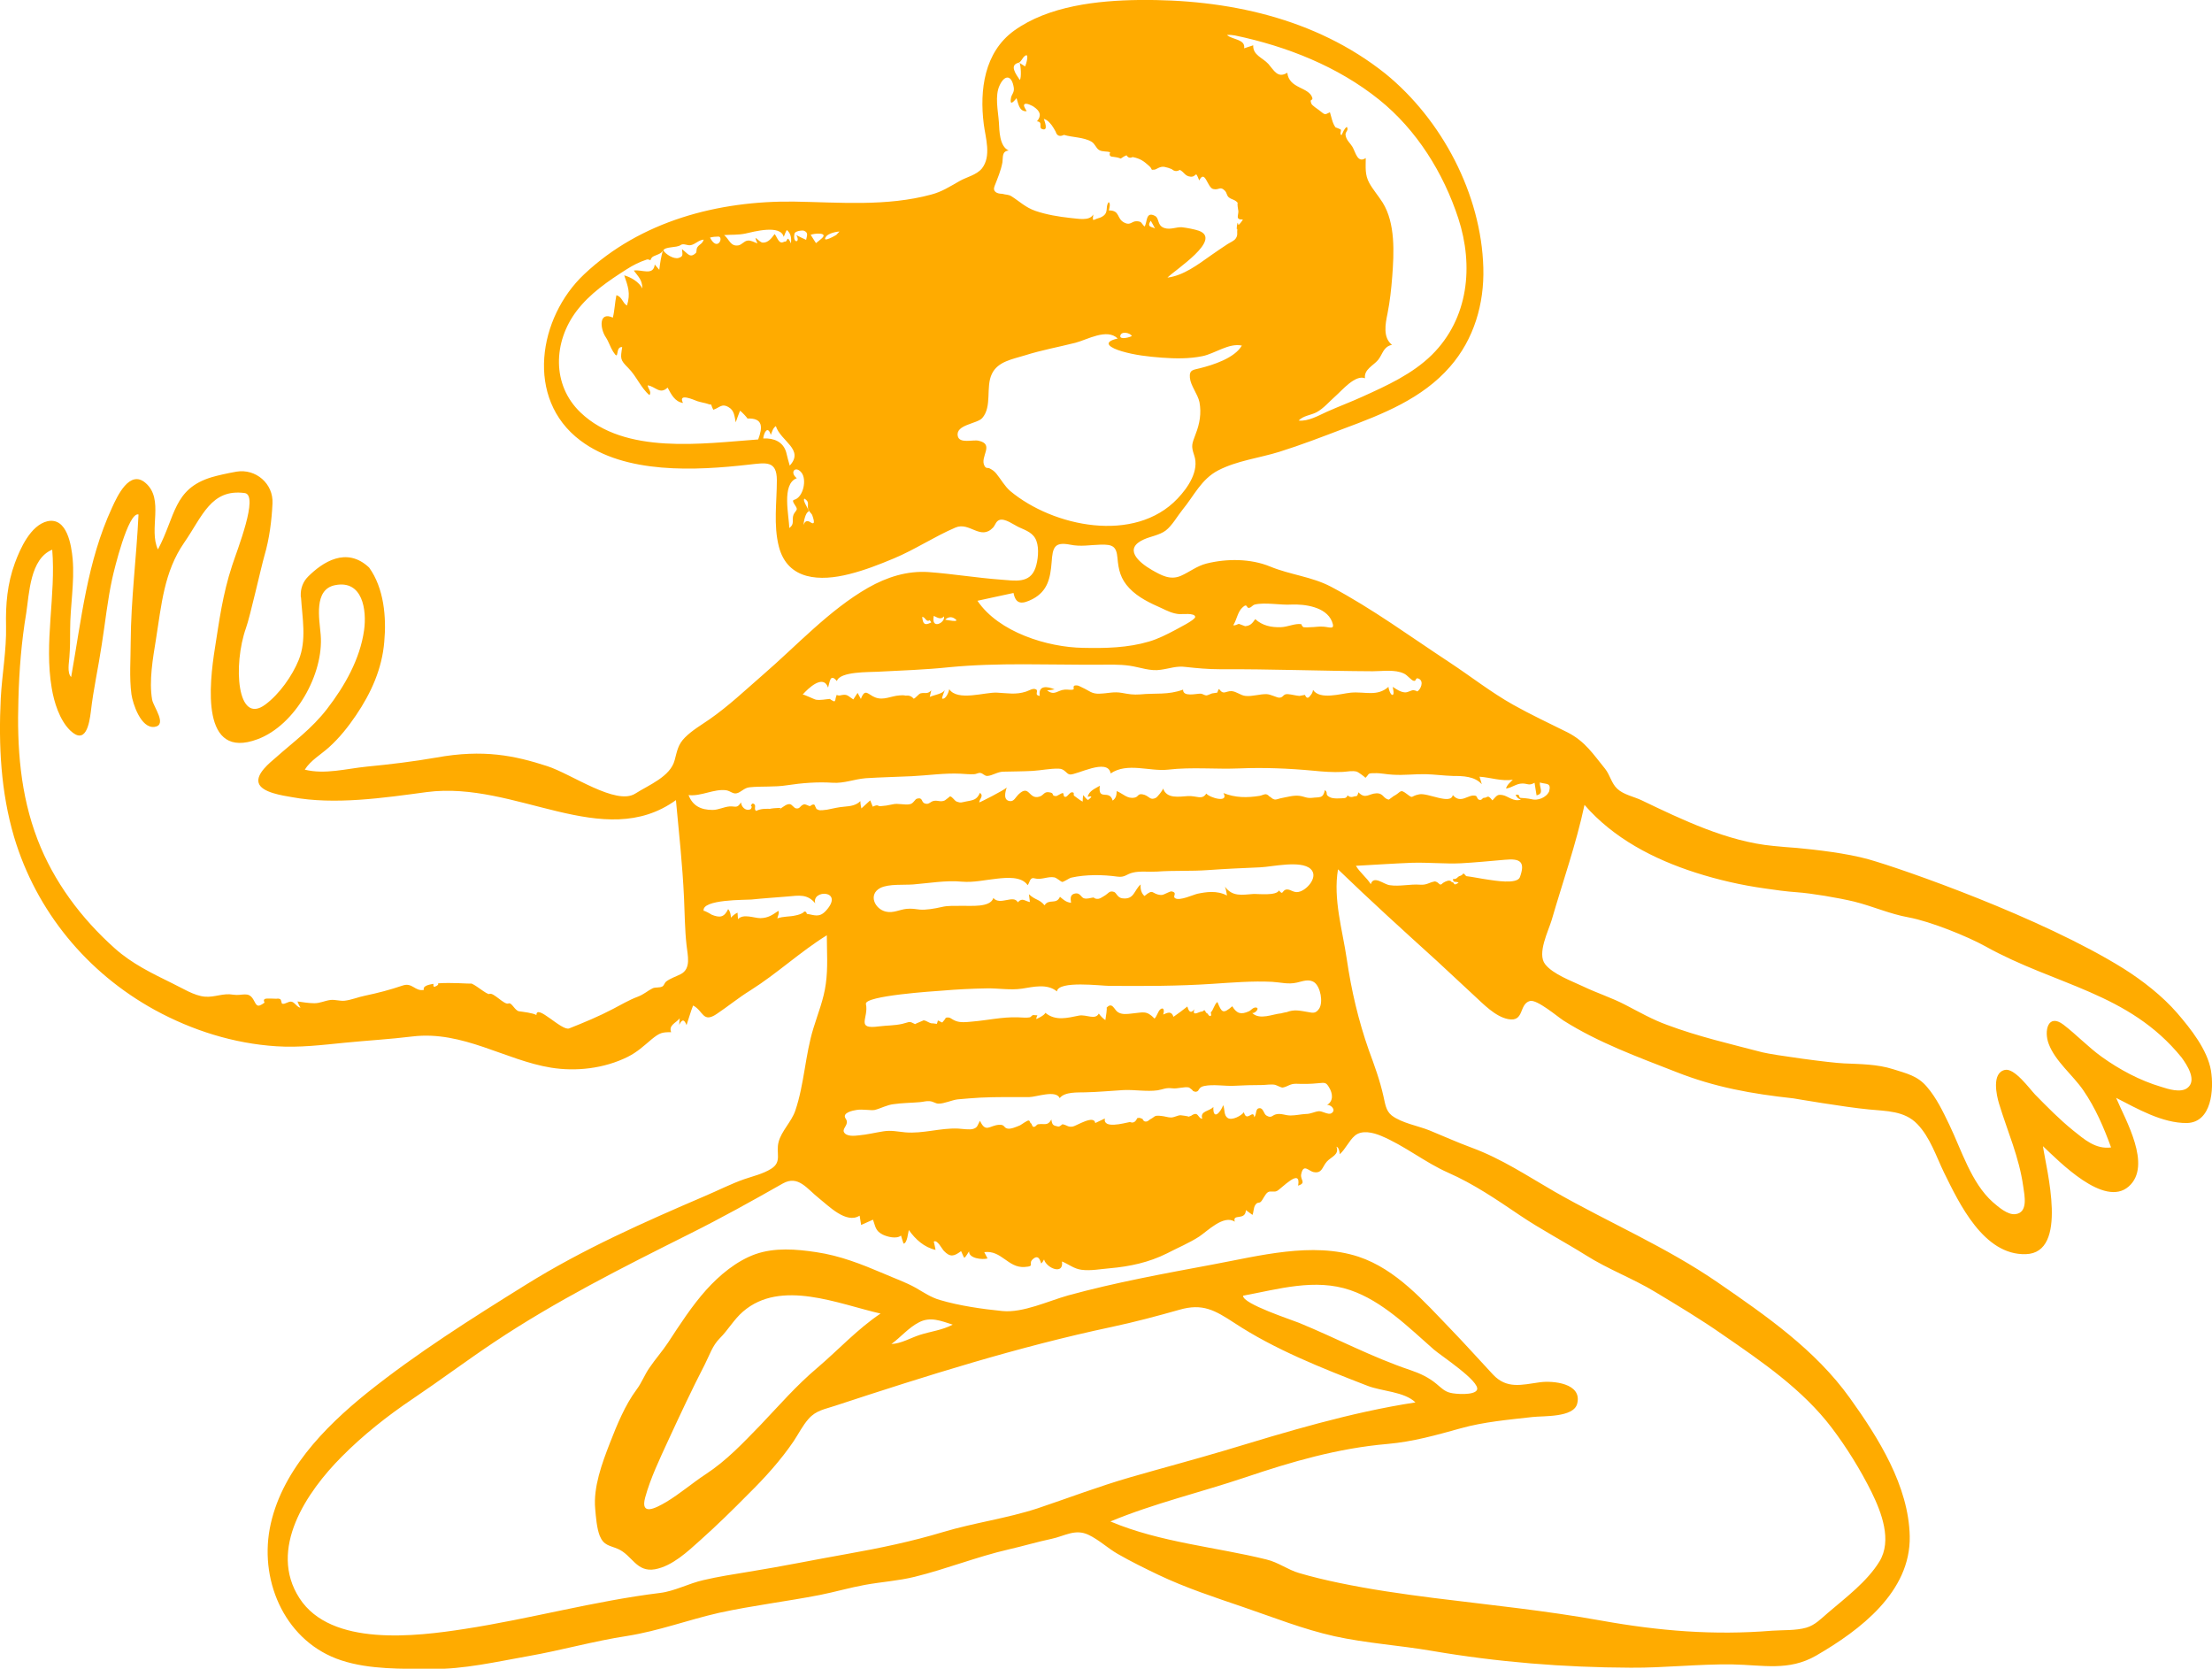 <svg width="293" height="221" viewBox="0 0 293 221" fill="none" xmlns="http://www.w3.org/2000/svg">
<path fill-rule="evenodd" clip-rule="evenodd" d="M292.866 141.799C292.398 139.032 290.192 136.266 288.388 134.166C286.416 131.899 283.809 129.866 281.269 128.266C270.407 121.499 251.992 115.066 247.481 113.799C244.606 112.999 240.529 112.532 238.023 112.299C236.953 112.232 235.917 112.132 234.881 112.032C228.832 111.466 222.816 108.566 217.402 105.966C216.399 105.499 215.029 105.232 214.227 104.466C213.458 103.766 213.258 102.632 212.623 101.832C211.019 99.866 209.983 98.199 207.643 96.999C205.237 95.799 202.797 94.666 200.424 93.332C197.517 91.699 194.843 89.599 192.069 87.766C186.889 84.366 181.775 80.599 176.294 77.699C173.754 76.366 170.914 76.132 168.24 75.032C165.667 73.966 162.492 73.966 159.818 74.632C158.515 74.966 157.612 75.733 156.409 76.266C155.005 76.866 153.836 76.199 152.599 75.499C150.694 74.399 148.822 72.632 151.53 71.433C152.432 71.032 153.602 70.866 154.404 70.266C155.273 69.599 155.941 68.366 156.643 67.499C158.18 65.632 159.116 63.466 161.355 62.299C163.862 60.999 166.803 60.666 169.477 59.833C172.351 58.932 175.191 57.833 177.999 56.766C183.112 54.866 188.393 52.799 192.069 48.566C195.244 44.932 196.614 40.233 196.481 35.466C196.213 25.733 191 15.832 183.48 9.732C174.222 2.366 162.492 -0.134 150.861 -0.001C145.414 0.066 138.897 0.766 134.318 4.066C130.374 6.932 129.739 11.932 130.307 16.433C130.541 18.266 131.343 20.666 130.073 22.299C129.338 23.199 128.035 23.433 127.066 23.999C125.829 24.699 124.76 25.399 123.356 25.766C117.44 27.366 111.258 26.799 105.208 26.699C95.149 26.566 84.855 29.266 77.369 36.333C71.32 42.032 69.515 52.799 76.868 58.333C82.816 62.833 92.174 62.333 99.226 61.532C101.398 61.299 102.902 60.932 102.902 63.599C102.902 66.499 102.434 69.532 103.17 72.399C104.339 76.899 108.684 76.999 112.494 76.032C114.499 75.532 116.471 74.766 118.376 73.966C121.184 72.799 123.757 71.066 126.564 69.866C128.436 69.066 129.873 71.632 131.544 69.866C131.845 69.532 131.912 69.032 132.379 68.866C133.115 68.599 134.318 69.532 134.986 69.832C135.955 70.266 136.925 70.599 137.292 71.666C137.66 72.666 137.493 74.233 137.159 75.199C136.423 77.332 134.418 76.899 132.58 76.766C129.372 76.532 126.197 75.999 123.022 75.766C120.147 75.566 117.474 76.433 115.001 77.832C109.82 80.799 105.543 85.499 101.064 89.366C98.758 91.366 96.519 93.499 93.979 95.266C92.876 96.032 91.706 96.699 90.737 97.666C89.801 98.599 89.701 99.433 89.367 100.666C88.799 102.866 85.925 103.966 84.153 105.099C81.613 106.732 75.698 102.499 72.489 101.466C68.178 100.066 64.034 99.199 57.784 100.332C54.71 100.866 51.668 101.232 48.56 101.532C45.886 101.799 43.046 102.599 40.372 101.932C41.141 100.699 42.511 99.933 43.58 98.966C44.951 97.733 46.12 96.266 47.157 94.733C49.162 91.766 50.599 88.599 50.9 84.999C51.2 81.766 50.866 77.899 48.894 75.166C45.886 72.332 42.712 74.466 40.806 76.366C40.138 77.032 39.804 77.933 39.837 78.866C39.837 78.999 39.837 79.099 39.871 79.099C40.038 81.832 40.639 84.766 39.57 87.399C38.701 89.532 36.996 91.933 35.158 93.299C31.382 96.132 30.847 88.066 32.585 83.166C33.12 81.699 34.59 75.099 35.025 73.599C35.693 71.332 35.994 68.866 36.094 66.666C36.228 64.066 33.888 62.032 31.315 62.466C30.012 62.699 28.842 62.966 28.04 63.199C22.96 64.733 23.261 68.366 20.921 72.766C19.651 70.099 21.79 66.132 19.284 63.966C17.178 62.133 15.54 65.699 14.839 67.233C11.53 74.399 10.795 81.999 9.424 89.666C8.856 89.099 9.157 87.699 9.19 87.032C9.291 85.799 9.291 84.599 9.291 83.366C9.291 80.266 9.892 77.132 9.625 74.032C9.458 72.233 8.89 68.466 6.283 69.032C4.044 69.566 2.673 72.666 1.972 74.566C0.969 77.299 0.735 80.032 0.802 82.933C0.869 86.132 0.267 89.299 0.1 92.499C-0.201 98.699 0.1 104.866 1.871 110.866C4.812 120.699 11.53 128.832 20.52 133.766C25.466 136.466 30.947 138.199 36.596 138.566C39.67 138.766 42.611 138.399 45.653 138.099C48.66 137.799 51.668 137.632 54.643 137.266C61.294 136.466 66.975 140.432 72.991 141.399C76.266 141.932 80.009 141.532 83.151 139.966C84.421 139.332 85.256 138.532 86.326 137.632C87.395 136.766 87.696 136.699 88.899 136.699C88.531 135.766 89.567 135.466 90.035 134.866C90.002 135.166 89.969 135.432 89.969 135.732C90.336 134.966 90.637 134.966 90.938 135.766C91.239 134.899 91.472 133.999 91.807 133.166C93.177 133.866 93.077 135.532 94.915 134.299C96.419 133.299 97.822 132.132 99.393 131.166C102.936 128.932 105.977 126.066 109.52 123.866C109.52 125.999 109.687 128.166 109.386 130.299C109.119 132.332 108.35 134.199 107.748 136.166C106.645 139.732 106.545 143.566 105.342 147.099C104.841 148.566 103.504 149.799 103.136 151.232C102.735 152.699 103.638 153.866 102.134 154.799C101.064 155.466 99.761 155.766 98.591 156.166C96.786 156.799 95.115 157.666 93.377 158.399C85.223 161.899 77.235 165.432 69.682 170.132C62.497 174.599 55.211 179.199 48.627 184.466C42.912 189.066 37.13 194.999 35.727 202.466C34.39 209.732 37.966 217.532 45.218 219.899C48.995 221.132 53.239 220.999 57.149 221.032C61.36 221.099 65.839 220.066 69.983 219.332C74.361 218.566 78.672 217.332 83.05 216.666C87.261 215.999 91.138 214.532 95.249 213.599C99.66 212.632 104.172 212.099 108.617 211.232C110.623 210.832 112.561 210.266 114.566 209.899C116.772 209.499 118.978 209.366 121.15 208.832C125.361 207.799 129.405 206.166 133.616 205.199C135.521 204.766 137.393 204.199 139.298 203.799C141.035 203.432 142.406 202.432 144.177 203.266C145.581 203.932 146.717 205.032 148.054 205.799C149.792 206.799 151.63 207.699 153.435 208.566C157.077 210.299 160.854 211.532 164.664 212.832C168.674 214.199 172.585 215.766 176.762 216.699C181.007 217.632 185.351 217.899 189.629 218.632C198.386 220.132 207.108 220.832 215.998 220.866C220.51 220.899 224.988 220.366 229.5 220.432C233.477 220.499 236.92 221.366 240.563 219.266C246.378 215.899 253.095 210.832 252.962 203.466C252.828 196.799 248.817 190.432 245.041 185.166C240.462 178.766 233.945 174.266 227.562 169.866C220.744 165.166 213.124 161.932 205.939 157.832C202.296 155.732 198.92 153.466 194.943 151.999C193.038 151.299 191.2 150.466 189.328 149.699C187.825 149.099 185.652 148.732 184.349 147.732C183.547 147.099 183.48 146.132 183.246 145.166C182.778 143.066 182.043 141.066 181.307 139.066C179.937 135.166 179.001 131.166 178.4 127.066C177.832 123.166 176.562 119.099 177.23 115.132C181.508 119.266 185.92 123.266 190.331 127.266C191.969 128.766 193.606 130.332 195.244 131.832C196.481 132.966 198.051 134.632 199.756 134.966C201.962 135.399 201.159 132.966 202.663 132.566C203.599 132.332 206.373 134.699 207.108 135.166C211.754 138.099 216.901 139.966 222.014 141.966C227.161 143.999 232.04 144.866 237.555 145.466C237.555 145.466 244.339 146.632 247.547 146.932C249.887 147.166 252.26 147.099 253.964 148.866C255.669 150.632 256.471 153.166 257.507 155.299C259.512 159.366 262.754 166.266 268.335 166.099C274.05 165.932 271.042 154.866 270.608 151.799C272.747 153.799 278.729 159.999 281.971 157.132C285.112 154.366 281.503 148.266 280.3 145.399C283.107 146.832 286.416 148.766 289.691 148.732C292.966 148.632 293.267 144.266 292.866 141.799ZM105.242 30.933C105.309 30.599 106.278 30.466 106.512 30.566C107.113 30.832 106.879 31.199 106.779 31.766C106.345 31.566 105.91 31.366 105.476 31.133C106.111 32.166 104.941 32.333 105.242 30.933ZM95.182 31.332C95.884 31.399 95.048 33.399 94.046 31.466C94.413 31.366 94.781 31.332 95.182 31.332ZM90.136 32.466C90.537 32.166 91.038 32.566 91.506 32.466C92.141 32.333 92.508 31.799 93.21 31.733C93.01 32.366 92.642 32.299 92.341 32.799C92.241 32.966 92.275 33.366 92.208 33.466C91.406 34.266 91.138 33.599 90.336 32.999C90.403 33.733 90.537 33.966 89.868 34.166C89.233 34.333 88.197 33.699 87.863 33.166C88.097 32.633 89.634 32.833 90.136 32.466ZM100.429 58.199C93.077 58.733 82.783 60.266 76.901 54.633C73.058 50.966 73.291 45.266 76.366 41.199C78.138 38.866 80.544 37.233 82.95 35.699C83.886 35.099 84.688 34.699 85.691 34.366C85.858 34.333 86.025 34.399 86.159 34.466C86.225 34.233 86.359 34.032 86.593 33.932C86.994 33.733 87.562 33.633 87.796 33.199C87.562 34.032 87.428 34.866 87.328 35.733C87.128 35.499 86.927 35.266 86.727 35.032C86.56 36.599 84.922 35.633 83.953 35.833C84.588 36.699 85.056 37.032 85.089 38.199C84.621 37.333 83.618 36.733 82.683 36.466C83.184 37.932 83.552 38.833 83.05 40.466C82.449 40.133 82.415 39.299 81.647 39.099C81.446 40.066 81.413 41.133 81.179 42.066C79.274 41.199 79.474 43.532 80.243 44.666C80.644 45.266 80.845 45.999 81.212 46.566C82.115 47.999 81.413 45.866 82.415 45.966C82.181 47.499 82.115 47.633 83.218 48.733C84.32 49.833 84.855 51.333 86.025 52.333C86.359 51.899 85.824 51.466 85.791 51.032C86.86 51.199 87.395 52.299 88.431 51.333C88.899 52.199 89.367 53.199 90.47 53.366C89.768 51.999 91.84 52.932 92.375 53.133C92.776 53.266 93.511 53.399 93.678 53.466C94.581 53.799 93.946 53.199 94.48 54.266C95.282 54.032 95.583 53.366 96.519 53.932C97.288 54.366 97.288 55.166 97.455 55.932C97.622 55.432 97.822 54.899 98.023 54.399C98.223 54.499 99.092 55.432 98.992 55.432C101.098 55.333 101.031 56.599 100.429 58.199ZM101.031 32.133C100.496 32.099 99.66 30.733 100.329 32.233C99.928 32.099 99.46 31.799 99.025 31.866C98.524 31.933 98.257 32.432 97.789 32.499C96.753 32.666 96.586 31.666 95.917 31.133C96.853 31.066 97.789 31.133 98.725 30.933C99.794 30.699 103.404 29.699 103.805 31.366C103.872 31.332 104.139 30.366 104.273 30.499C104.774 30.966 104.841 31.566 104.774 32.233C104.172 30.966 104.373 32.066 103.972 31.999C103.872 31.966 103.704 32.166 103.437 32.099C103.069 31.999 102.835 31.233 102.602 30.999C102.234 31.499 101.766 32.166 101.031 32.133ZM101.098 58.066C101.164 57.333 101.699 56.266 102.1 57.599C102.267 57.199 102.368 56.699 102.769 56.432C103.404 58.432 106.579 59.532 104.607 61.666C104.44 61.066 104.273 60.499 104.139 59.899C103.738 58.499 102.501 57.999 101.098 58.066ZM105.543 67.399C105.543 67.632 105.242 67.832 105.108 68.166C104.841 68.899 105.309 69.399 104.54 69.933C104.54 68.332 103.47 64.099 105.543 63.333C104.54 62.532 105.375 61.633 106.144 62.566C106.913 63.466 106.412 65.899 105.175 66.199C104.74 66.332 105.543 67.066 105.543 67.399ZM107.347 69.166C106.913 68.866 106.579 69.032 106.445 69.532C106.445 69.032 106.712 67.899 107.08 67.766C107.347 67.666 106.244 66.366 106.545 66.032C107.347 66.499 106.846 66.899 107.08 67.499C107.18 67.766 107.481 67.999 107.581 68.199C107.682 68.532 108.149 69.699 107.347 69.166ZM108.818 31.599C108.584 31.799 108.35 31.999 108.083 32.199C107.849 31.832 107.615 31.466 107.381 31.099C107.815 30.899 109.82 30.733 108.818 31.599ZM110.79 31.099C110.823 31.099 108.751 32.299 109.419 31.332C109.687 30.933 110.756 30.666 111.191 30.666L110.79 31.099ZM164.631 80.399C165.266 79.832 165.065 80.599 165.466 80.499C165.8 80.433 165.867 80.166 166.201 80.066C167.572 79.733 169.644 80.166 171.081 80.066C172.752 79.999 175.626 80.332 176.428 82.299C176.896 83.466 176.161 83.066 175.359 82.999C174.724 82.933 174.189 83.066 173.554 83.066C173.253 83.099 172.952 83.099 172.651 83.066C172.518 82.966 172.418 82.832 172.384 82.666C171.515 82.532 170.613 83.032 169.644 83.066C168.374 83.099 167.237 82.866 166.268 81.999C165.867 82.566 165.633 82.866 164.931 82.933C164.898 82.933 164.229 82.666 164.129 82.632C163.996 82.599 163.628 82.899 163.361 82.799C163.862 81.999 163.929 80.999 164.631 80.399ZM163.594 4.699C170.446 6.132 177.197 8.799 182.678 13.199C187.657 17.199 191.2 22.899 193.172 28.933C195.211 35.199 194.542 42.166 189.663 46.999C187.089 49.532 183.714 51.066 180.472 52.532C178.935 53.233 177.33 53.833 175.76 54.532C174.657 55.032 173.287 55.833 172.017 55.699C172.652 55.032 173.621 54.999 174.389 54.599C175.325 54.099 176.127 53.133 176.929 52.432C177.731 51.733 179.536 49.566 180.806 50.099C180.639 48.932 181.942 48.399 182.544 47.666C183.179 46.866 183.212 45.932 184.382 45.666C183.146 44.699 183.513 42.866 183.781 41.566C184.115 39.866 184.282 38.333 184.416 36.599C184.65 33.499 184.85 29.566 183.146 26.832C182.577 25.933 181.876 25.133 181.374 24.233C180.773 23.133 180.906 22.166 180.906 20.933C179.804 21.666 179.57 20.166 179.135 19.433C178.801 18.899 178.333 18.566 178.233 17.899C178.166 17.399 178.701 17.299 178.4 16.799C178.032 17.066 177.899 17.499 177.698 17.899C177.364 17.766 177.765 17.299 177.564 17.133C177.564 17.133 176.896 16.832 176.929 16.899C176.495 16.366 176.361 15.499 176.161 14.866C175.392 15.266 175.526 15.199 174.69 14.566C174.523 14.466 173.788 13.932 173.721 13.766C173.387 12.966 173.955 13.432 173.821 12.932C173.353 11.499 170.747 11.766 170.513 9.632C169.243 10.432 168.741 9.299 168.006 8.466C167.237 7.632 165.934 7.299 166.001 5.999C165.6 6.132 165.199 6.266 164.798 6.399C164.998 5.166 163.193 5.266 162.525 4.632C162.859 4.599 163.227 4.632 163.594 4.699ZM134.953 8.299C135.32 8.099 135.387 7.732 135.688 7.466C136.423 6.799 135.922 8.532 135.788 8.799C135.554 8.632 135.287 8.499 135.053 8.332C135.22 8.666 135.32 10.266 135.087 10.599C134.552 9.799 133.649 8.599 134.953 8.299ZM131.744 24.633C132.146 23.599 132.58 22.599 132.781 21.499C132.881 20.799 132.68 20.032 133.616 19.933C132.379 19.399 132.379 17.299 132.313 16.199C132.212 14.699 131.744 12.699 132.413 11.299C133.081 9.866 134.017 9.899 134.284 11.599C134.385 12.266 133.984 12.499 133.917 12.966C133.75 13.899 134.084 13.699 134.652 12.999C134.886 13.699 134.986 14.799 135.989 14.732C135.922 14.533 135.554 14.099 135.655 13.866C135.855 13.499 136.824 14.066 136.925 14.133C137.794 14.732 137.994 15.299 137.359 16.066C138.228 16.166 137.493 16.933 138.061 17.099C138.93 17.399 138.328 15.966 138.262 15.732C138.796 15.932 138.963 16.166 139.298 16.566C139.498 16.832 139.665 17.133 139.832 17.433C139.999 17.999 140.367 18.133 140.935 17.866C142.038 18.199 143.575 18.166 144.578 18.766C145.046 19.032 145.18 19.633 145.581 19.866C146.015 20.133 146.583 19.999 147.051 20.166C146.884 20.532 147.018 20.766 147.452 20.766C147.786 20.799 148.121 20.866 148.455 20.999C148.689 20.832 148.956 20.666 149.224 20.566C149.424 20.899 149.691 20.966 150.026 20.799C151.062 20.999 151.53 21.366 152.198 21.966C152.766 22.466 152.298 22.532 152.933 22.466C153.201 22.433 153.635 21.999 154.237 22.099C154.571 22.166 154.905 22.266 155.206 22.399C155.54 22.699 155.908 22.733 156.275 22.499C156.877 22.799 156.944 23.332 157.712 23.399C158.548 23.466 158.281 22.433 158.849 23.899C159.617 22.366 159.918 24.832 160.687 25.032C161.522 25.233 161.589 24.566 162.291 25.299C162.492 25.532 162.492 25.866 162.726 26.099C163.127 26.466 163.628 26.399 163.996 26.933C163.795 26.633 164.029 27.966 164.029 27.899C164.096 28.466 163.561 29.133 164.631 29.066C164.631 29.133 164.096 29.866 164.029 29.766C163.996 29.666 163.996 29.599 163.962 29.499C163.862 29.532 163.795 30.266 163.828 30.366C163.862 30.366 163.862 30.366 163.895 30.366C163.895 30.299 163.929 30.233 163.929 30.166C163.929 30.266 163.929 30.332 163.895 30.366C163.828 30.799 163.996 31.133 163.695 31.566C163.494 31.899 162.893 32.133 162.592 32.333C161.857 32.833 161.121 33.299 160.386 33.833C158.682 35.032 156.777 36.499 154.638 36.766C155.707 35.699 161.923 31.733 158.815 30.566C158.247 30.366 157.178 30.166 156.576 30.099C155.841 30.032 155.039 30.466 154.237 30.199C153.234 29.866 153.602 28.933 153 28.599C151.697 27.899 151.997 29.566 151.596 29.999C151.162 29.566 151.262 29.332 150.594 29.299C149.892 29.266 149.758 29.899 148.956 29.499C147.853 28.966 148.421 27.866 146.884 27.866C146.918 27.633 147.151 26.966 146.851 26.766C146.45 27.299 146.75 27.866 146.383 28.366C146.182 28.633 145.781 28.832 145.48 28.899C144.779 29.099 144.678 29.466 144.812 28.399C144.311 29.332 142.706 28.933 141.771 28.866C140.233 28.699 138.629 28.433 137.159 27.933C135.822 27.466 135.087 26.699 133.984 25.999C133.549 25.733 133.349 25.832 132.747 25.666C132.045 25.666 131.444 25.366 131.744 24.633ZM153 30.266C152.699 30.032 151.797 30.133 152.432 29.233C152.666 29.633 152.833 29.966 153 30.266ZM149.925 44.499C149.691 44.666 148.355 45.032 148.388 44.499C148.488 43.799 149.691 44.066 149.925 44.499ZM148.187 29.499C148.187 29.566 148.187 29.532 148.187 29.499V29.499ZM133.817 65.032C133.081 64.399 132.58 63.466 131.978 62.733C131.678 62.366 131.444 62.233 131.143 62.066C130.842 61.866 130.642 62.133 130.408 61.699C129.739 60.499 131.811 58.833 129.606 58.366C128.87 58.199 127.066 58.799 126.865 57.733C126.564 56.233 129.438 56.133 130.107 55.366C131.444 53.833 130.541 51.266 131.377 49.532C132.146 47.866 134.151 47.566 135.755 47.066C137.961 46.366 140.2 45.966 142.439 45.399C144.01 44.999 146.617 43.432 148.054 44.833C145.815 45.333 147.118 46.099 148.622 46.532C150.326 47.032 152.098 47.233 153.869 47.366C155.674 47.499 157.512 47.532 159.283 47.166C160.921 46.833 162.759 45.399 164.497 45.766C163.528 47.432 160.687 48.333 158.949 48.766C158.08 48.999 157.512 48.932 157.612 50.032C157.712 51.099 158.648 52.166 158.882 53.266C159.15 54.733 158.916 56.099 158.381 57.466C157.88 58.833 157.746 58.999 158.18 60.299C158.882 62.333 157.378 64.566 155.975 66.032C150.293 72.032 139.498 69.766 133.817 65.032ZM134.251 78.532C134.552 80.099 135.421 80.032 136.791 79.332C138.796 78.266 139.13 76.532 139.298 74.466C139.431 72.499 139.665 71.733 141.737 72.132C143.174 72.433 144.378 72.166 145.815 72.132C147.352 72.099 147.887 72.332 148.02 73.899C148.154 75.466 148.421 76.666 149.591 77.899C150.761 79.132 152.332 79.866 153.836 80.532C154.604 80.899 155.34 81.266 156.208 81.332C156.543 81.366 158.281 81.132 158.314 81.699C158.347 82.099 155.941 83.266 155.674 83.433C154.537 84.032 153.435 84.599 152.198 84.966C149.391 85.799 146.416 85.866 143.475 85.799C138.763 85.733 132.279 83.733 129.472 79.566C131.043 79.233 132.647 78.866 134.251 78.532ZM126.464 81.933C127.366 82.532 125.194 82.066 125.194 82.066C125.595 81.699 126.03 81.632 126.464 81.933ZM123.69 81.566C124.125 81.766 124.626 82.132 125.027 81.632C125.294 82.433 123.289 83.499 123.69 81.566ZM123.155 82.132C123.222 82.233 123.289 82.332 123.356 82.433C122.453 82.899 122.253 82.632 122.153 81.699C122.587 81.699 122.654 82.466 123.155 82.132ZM109.687 91.066C109.921 90.299 109.954 89.132 110.856 90.199C111.224 88.899 115.235 89.032 116.204 88.966C119.379 88.799 122.587 88.699 125.729 88.366C132.246 87.733 138.863 88.066 145.38 88.032C146.784 88.032 148.221 87.966 149.625 88.166C150.995 88.366 152.399 88.933 153.769 88.699C155.005 88.532 155.807 88.166 157.077 88.332C158.581 88.499 160.052 88.632 161.589 88.632C168.34 88.599 175.091 88.866 181.842 88.899C183.146 88.899 184.75 88.632 185.953 89.199C186.421 89.399 186.922 90.099 187.256 90.166C187.657 90.266 187.424 89.632 187.958 89.899C188.66 90.266 188.159 91.366 187.691 91.599C187.825 91.499 187.156 91.399 187.223 91.399C186.855 91.433 186.521 91.699 186.12 91.699C185.519 91.666 184.984 91.299 184.482 90.966C184.482 91.099 184.75 91.999 184.449 92.032C184.182 92.066 183.914 91.199 183.914 90.966C182.41 92.299 180.806 91.566 178.935 91.733C177.598 91.866 174.824 92.733 173.922 91.366C173.888 91.666 173.754 91.933 173.554 92.132C173.286 92.532 173.053 92.499 172.852 92.032C172.785 92.032 172.15 92.166 172.117 92.166C171.649 92.132 171.081 91.966 170.613 91.933C169.911 91.866 170.045 92.399 169.443 92.399C169.142 92.399 168.34 91.966 167.805 91.933C166.87 91.899 165.901 92.266 164.965 92.166C164.33 92.099 163.762 91.566 163.127 91.532C162.358 91.499 162.091 92.099 161.489 91.266C161.355 91.233 161.288 91.733 161.222 91.733C161.222 91.733 160.62 91.832 160.553 91.832C160.419 91.866 159.952 92.099 159.818 92.099C159.517 92.099 159.317 91.866 158.982 91.866C158.414 91.866 156.676 92.332 156.71 91.332C154.738 92.066 153.034 91.766 151.028 91.966C150.092 92.032 149.524 91.933 148.622 91.766C147.519 91.566 146.784 91.832 145.681 91.866C144.611 91.933 144.277 91.466 143.375 91.066C143.007 90.899 142.773 90.699 142.339 90.799C142.105 90.866 142.272 91.266 142.205 91.299C141.838 91.433 141.57 91.299 141.035 91.332C140.066 91.399 139.699 92.199 138.696 91.433C139.03 91.399 139.364 91.366 139.699 91.299C138.763 90.899 137.493 90.699 137.727 92.166C136.925 92.066 137.627 91.499 137.225 91.299C136.824 91.099 136.39 91.433 135.889 91.599C134.552 92.032 133.449 91.799 132.079 91.733C130.508 91.632 126.832 92.933 125.729 91.266C125.695 91.599 125.328 92.599 124.826 92.532C124.659 92.532 125.127 91.499 125.161 91.366C124.893 91.899 123.723 92.032 123.155 92.299C123.222 91.999 123.289 91.699 123.356 91.433C122.821 91.999 122.554 91.666 121.919 91.832C121.651 91.933 121.25 92.499 121.016 92.532C120.749 92.199 120.381 92.066 119.98 92.132C119.713 92.066 119.412 92.066 119.145 92.099C118.042 92.166 117.039 92.799 115.936 92.366C114.967 91.999 114.6 91.066 114.031 92.566C113.898 92.299 113.731 92.032 113.597 91.766C113.396 92.066 113.229 92.332 113.029 92.632C112.294 92.166 112.26 91.899 111.425 92.066C111.224 92.132 111.024 92.132 110.823 92.032C110.79 92.166 110.723 92.332 110.689 92.466C110.656 92.832 110.556 92.966 110.355 92.832C110.188 92.766 110.054 92.666 109.921 92.566C109.386 92.599 108.684 92.766 108.083 92.666C107.849 92.632 106.412 91.899 106.311 91.999C107.047 91.166 109.052 89.233 109.687 91.066ZM90.136 129.032C89.467 129.366 88.799 129.566 88.231 129.999C88.03 130.166 87.963 130.499 87.763 130.632C87.362 130.866 86.827 130.699 86.426 130.899C85.757 131.232 85.29 131.699 84.487 131.999C83.318 132.432 82.282 133.066 81.179 133.632C79.341 134.599 77.335 135.432 75.397 136.199C74.428 136.599 71.052 132.866 71.052 134.432C70.651 134.166 69.248 133.999 68.746 133.932C68.178 133.832 67.777 132.699 67.343 132.899C66.808 133.132 65.371 131.399 64.836 131.632C64.602 131.866 62.63 130.099 62.33 130.266C62.162 130.299 59.789 130.099 58.018 130.232C58.118 130.366 57.985 130.532 57.617 130.666C57.417 130.766 57.383 130.532 57.417 130.299C56.548 130.432 55.98 130.666 56.147 131.099C54.944 131.332 54.643 130.066 53.306 130.532C51.635 131.099 50.097 131.499 48.36 131.866C47.491 132.032 46.555 132.432 45.653 132.532C45.017 132.599 44.416 132.366 43.781 132.432C43.012 132.532 42.411 132.866 41.642 132.866C40.907 132.866 40.138 132.732 39.403 132.632C39.503 132.932 39.637 133.199 39.804 133.466C39.303 133.366 39.069 132.766 38.634 132.666C38.2 132.566 37.799 133.032 37.398 132.932C37.23 132.899 37.331 132.399 37.063 132.299C36.796 132.199 36.696 132.299 36.428 132.266C36.328 132.266 35.259 132.199 35.092 132.299C34.791 132.466 35.092 132.766 35.025 132.799C34.022 133.532 33.989 133.132 33.554 132.366C32.886 131.232 32.084 131.932 30.881 131.732C29.544 131.499 28.474 132.099 27.171 131.999C25.734 131.899 24.096 130.832 22.826 130.232C20.119 128.899 17.479 127.632 15.206 125.599C10.761 121.632 7.118 116.766 4.979 111.199C2.673 105.199 2.239 98.966 2.439 92.599C2.54 88.766 2.841 84.966 3.475 81.199C3.877 78.599 3.977 73.999 6.918 72.799C7.419 78.866 5.815 85.066 6.851 91.132C7.152 92.966 7.887 95.366 9.291 96.733C11.363 98.733 11.831 95.832 12.031 94.266C12.365 91.299 13.034 88.366 13.468 85.433C13.936 82.499 14.237 79.499 14.872 76.599C15.106 75.532 16.977 67.766 18.348 68.132C18.08 73.799 17.345 79.366 17.312 85.032C17.312 87.299 17.111 89.699 17.412 91.966C17.579 93.132 18.648 96.532 20.487 96.266C22.191 95.999 20.32 93.599 20.152 92.666C19.718 90.199 20.253 87.166 20.654 84.699C21.389 80.099 21.723 75.733 24.397 71.866C26.803 68.399 27.939 64.699 32.418 65.299C34.323 65.566 31.415 72.832 30.747 74.899C29.477 78.766 29.042 82.233 28.474 85.799C27.706 90.632 26.569 100.732 34.122 97.899C39.136 96.032 42.912 89.233 42.478 84.066C42.31 81.999 41.508 78.066 44.383 77.499C48.059 76.766 48.594 80.832 48.226 83.466C47.691 87.299 45.653 90.866 43.313 93.899C41.274 96.532 38.935 98.199 36.495 100.366C35.76 100.999 33.922 102.466 34.256 103.666C34.59 104.966 37.498 105.366 38.634 105.566C44.349 106.632 50.833 105.666 56.548 104.899C68.312 103.366 79.909 112.899 89.534 105.966C89.935 110.266 90.403 114.566 90.603 118.866C90.704 120.966 90.704 123.099 90.938 125.166C91.071 126.499 91.606 128.299 90.136 129.032ZM109.419 120.599C108.517 121.599 107.849 121.166 106.879 121.032C106.779 120.666 106.579 120.632 106.345 120.899C106.044 121.066 105.743 121.166 105.409 121.232C104.607 121.432 103.771 121.332 102.969 121.632C103.003 121.366 103.27 120.899 103.103 120.632C102.267 121.199 101.766 121.566 100.73 121.599C99.894 121.599 98.457 120.966 97.755 121.732C97.722 121.432 97.722 121.132 97.689 120.866C97.355 121.032 97.054 121.266 96.82 121.532C96.786 121.099 96.753 120.766 96.452 120.399C95.917 121.532 95.316 121.566 94.246 121.132C94.38 121.199 93.177 120.466 93.21 120.666C92.843 119.066 98.892 119.199 99.527 119.132C101.131 118.966 102.702 118.866 104.306 118.732C105.81 118.599 106.946 118.366 107.982 119.632C107.481 117.766 111.893 117.866 109.419 120.599ZM177.464 152.866C178.233 152.166 178.701 151.066 179.436 150.432C180.372 149.599 181.909 149.999 182.945 150.432C186.053 151.732 188.727 153.932 191.802 155.299C195.211 156.799 198.185 158.832 201.293 160.932C204.1 162.832 207.175 164.432 210.049 166.232C212.99 168.099 216.266 169.299 219.24 171.099C222.281 172.932 225.289 174.732 228.197 176.766C233.377 180.332 238.791 184.032 242.635 189.099C244.606 191.699 246.445 194.666 247.915 197.632C249.219 200.299 250.656 203.999 248.951 206.799C247.314 209.466 244.506 211.566 242.167 213.566C241.264 214.332 240.429 215.232 239.259 215.566C237.855 215.966 236.184 215.866 234.747 215.966C226.994 216.599 219.741 215.999 212.121 214.632C204.735 213.299 197.349 212.566 189.897 211.632C185.719 211.099 181.508 210.499 177.364 209.632C175.593 209.266 173.788 208.832 172.083 208.332C170.579 207.899 169.309 206.899 167.739 206.532C161.155 204.899 153.602 204.266 147.085 201.499C152.866 199.099 158.982 197.666 164.931 195.666C171.148 193.566 177.23 191.799 183.814 191.232C187.19 190.932 190.231 190.066 193.473 189.166C196.581 188.299 199.789 188.032 202.998 187.666C204.401 187.499 208.445 187.766 208.913 185.899C209.615 183.166 205.638 182.832 203.967 183.066C201.56 183.399 199.589 183.999 197.751 182.032C195.879 180.032 194.041 177.966 192.136 175.999C188.593 172.332 184.95 168.099 179.937 166.432C173.821 164.432 166.769 166.332 160.653 167.466C154.237 168.666 147.786 169.832 141.47 171.566C138.863 172.299 135.488 173.899 132.781 173.632C130.107 173.366 127.066 172.932 124.492 172.166C123.322 171.832 122.353 171.166 121.317 170.566C119.947 169.799 118.476 169.299 117.039 168.666C114.132 167.432 111.291 166.299 108.116 165.832C105.476 165.432 102.635 165.199 100.062 166.099C97.555 166.999 95.316 168.866 93.544 170.832C91.639 172.966 90.069 175.399 88.498 177.799C87.729 178.966 86.827 179.966 86.058 181.099C85.39 182.032 85.022 183.099 84.32 184.032C82.783 186.099 81.713 188.732 80.778 191.132C79.742 193.799 78.572 196.966 78.839 199.832C78.94 200.932 79.04 202.366 79.441 203.399C79.976 204.699 80.744 204.666 81.847 205.132C83.752 205.966 84.287 208.266 86.76 207.832C89.066 207.399 91.071 205.499 92.742 203.999C94.948 202.032 97.054 199.966 99.126 197.866C101.298 195.732 103.404 193.399 105.108 190.899C105.777 189.899 106.311 188.799 107.113 187.899C108.116 186.766 109.286 186.632 110.656 186.166C122.721 182.199 134.853 178.366 147.285 175.732C150.26 175.099 153.267 174.299 156.208 173.466C159.317 172.566 160.921 173.532 163.494 175.199C168.842 178.732 175.191 181.232 181.14 183.532C183.012 184.266 186.02 184.299 187.49 185.732C178.801 187.066 170.513 189.599 162.124 192.132C157.98 193.366 153.802 194.466 149.658 195.666C145.514 196.866 141.503 198.399 137.426 199.766C133.349 201.099 129.037 201.666 124.927 202.899C120.716 204.166 116.538 205.032 112.227 205.799C107.882 206.566 103.537 207.466 99.159 208.166C97.154 208.499 95.149 208.799 93.177 209.266C91.239 209.699 89.367 210.732 87.428 210.966C78.739 212.032 70.217 214.399 61.561 215.732C55.111 216.732 43.848 218.132 39.67 211.666C35.459 205.166 40.639 197.566 45.252 192.932C48.126 190.032 51.334 187.499 54.71 185.232C58.319 182.799 61.795 180.199 65.438 177.766C73.626 172.299 82.516 167.832 91.305 163.432C95.516 161.332 99.594 159.066 103.704 156.732C105.743 155.599 106.879 157.432 108.484 158.699C109.754 159.699 112.093 162.132 113.864 160.999C113.931 161.399 113.998 161.799 114.065 162.232C114.6 161.999 115.101 161.766 115.636 161.532C115.97 162.432 115.936 162.999 116.906 163.499C117.507 163.799 118.777 164.132 119.345 163.632C119.446 163.999 119.579 164.366 119.68 164.699C120.181 164.666 120.281 163.232 120.381 162.899C121.25 164.132 122.42 165.199 123.924 165.532C123.924 165.466 123.69 164.432 123.69 164.432C124.158 164.132 124.76 165.399 125.027 165.666C125.862 166.532 126.364 166.399 127.3 165.699C127.366 165.766 127.667 166.599 127.734 166.566C127.935 166.499 128.302 165.766 128.369 165.732C128.302 166.666 130.14 166.866 130.809 166.666C130.675 166.399 130.508 166.099 130.374 165.832C132.647 165.532 133.516 167.932 135.688 167.799C137.292 167.699 135.989 167.366 136.925 166.666C137.727 166.066 137.86 167.366 137.927 167.332C138.094 167.166 138.195 166.999 138.295 166.799C138.596 167.932 140.935 168.932 140.668 167.066C141.57 167.432 142.239 168.032 143.241 168.166C144.478 168.332 145.781 168.066 147.018 167.966C149.658 167.732 152.165 167.199 154.571 165.999C155.975 165.266 157.512 164.632 158.849 163.766C159.952 163.032 162.091 160.832 163.561 161.799C163.193 160.666 164.965 161.732 165.032 160.266C165.332 160.466 165.6 160.699 165.901 160.899C166.068 160.532 166.034 159.932 166.268 159.599C166.569 159.132 166.736 159.399 167.003 159.166C167.304 158.866 167.572 158.132 167.939 157.899C168.307 157.666 168.741 157.932 169.142 157.732C169.744 157.432 172.384 154.532 171.95 157.032C173.086 156.632 172.217 156.299 172.351 155.532C172.652 154.032 173.32 155.099 174.022 155.232C175.158 155.432 175.125 154.532 175.76 153.832C176.328 153.199 177.431 152.932 177.03 151.866C177.33 151.966 177.431 152.432 177.464 152.866ZM190.298 183.299C189.262 182.432 188.125 181.899 186.855 181.466C181.775 179.766 177.03 177.232 172.083 175.199C171.214 174.832 164.53 172.666 164.664 171.599C169.343 170.732 174.189 169.266 178.868 170.866C183.146 172.332 186.621 175.832 189.93 178.732C190.799 179.499 196.113 182.966 195.645 184.066C195.311 184.832 192.737 184.632 192.136 184.466C191.367 184.299 190.899 183.799 190.298 183.299ZM126.197 175.432C124.826 176.166 123.256 176.332 121.818 176.799C120.582 177.199 119.412 177.932 118.075 177.999C119.312 177.099 120.348 175.832 121.718 175.132C123.222 174.332 124.626 174.932 126.197 175.432ZM116.638 173.966C113.597 175.999 111.057 178.766 108.283 181.132C105.476 183.499 103.237 186.099 100.73 188.732C98.391 191.132 96.252 193.432 93.444 195.266C91.673 196.432 90.069 197.832 88.231 198.932C86.86 199.732 84.788 200.832 85.457 198.332C86.159 195.766 87.395 193.199 88.498 190.799C90.069 187.399 91.639 184.032 93.344 180.732C93.979 179.499 94.347 178.232 95.349 177.232C96.452 176.132 97.221 174.732 98.424 173.699C103.437 169.366 111.057 172.699 116.638 173.966ZM112.026 148.166C111.458 147.366 112.995 147.066 113.463 146.999C114.265 146.866 115.335 147.099 115.87 146.999C116.672 146.799 117.474 146.332 118.376 146.232C119.546 146.066 120.682 146.066 121.852 145.966C122.253 145.932 122.721 145.799 123.088 145.832C123.657 145.866 123.891 146.166 124.325 146.166C125.094 146.166 126.063 145.699 126.832 145.599C127.834 145.499 128.87 145.432 129.873 145.366C132.012 145.266 134.117 145.299 136.29 145.299C137.259 145.299 139.866 144.299 140.367 145.432C141.035 144.566 142.773 144.699 143.743 144.666C145.447 144.632 147.118 144.466 148.822 144.366C150.293 144.299 151.897 144.599 153.334 144.399C154.136 144.266 154.37 144.032 155.273 144.132C155.941 144.232 156.944 143.866 157.512 144.032C157.478 144.032 158.214 144.499 157.98 144.499C158.247 144.499 158.214 144.666 158.515 144.566C158.882 144.466 158.715 143.999 159.484 143.832C160.687 143.566 162.258 143.866 163.494 143.799C164.697 143.732 165.901 143.699 167.104 143.699C167.672 143.699 168.34 143.566 168.875 143.666C169.142 143.732 169.71 144.066 169.911 144.032C170.546 143.932 170.88 143.499 171.716 143.532C172.685 143.566 173.554 143.566 174.523 143.466C175.459 143.399 175.626 143.266 176.06 144.032C176.528 144.799 176.662 145.799 175.793 146.332C176.328 146.299 177.03 147.032 176.361 147.432C175.96 147.699 175.158 147.132 174.69 147.166C174.089 147.232 173.621 147.532 172.986 147.532C172.317 147.566 171.615 147.732 170.947 147.732C170.245 147.732 169.744 147.432 169.075 147.566C168.507 147.666 168.44 148.166 167.739 147.732C167.404 147.532 167.338 146.766 166.87 146.766C166.235 146.766 166.502 147.566 166.134 147.966C166.034 146.799 165.132 148.732 164.764 147.299C164.43 147.766 163.193 148.432 162.625 148.066C162.091 147.732 162.258 146.932 162.024 146.366C161.656 147.366 160.653 148.432 160.72 146.599C160.219 147.199 158.916 147.099 159.25 148.166C158.849 148.166 158.748 147.599 158.414 147.532C158.113 147.499 157.88 147.732 157.846 147.699C157.98 147.699 157.579 147.866 157.412 147.899C157.412 147.899 157.378 147.899 157.345 147.932C157.345 147.932 157.378 147.932 157.412 147.899C157.545 147.832 156.376 147.699 156.376 147.699C156.008 147.699 155.54 147.999 155.106 147.999C154.705 147.999 154.27 147.832 153.869 147.799C152.8 147.666 153.034 147.899 152.365 148.232C152.131 148.366 152.064 148.566 151.697 148.532C151.429 148.499 151.329 148.166 151.329 148.166C150.961 148.132 151.229 147.999 150.661 148.066C150.594 148.166 150.527 148.299 150.46 148.399C150.26 148.666 149.992 148.732 149.658 148.599C148.822 148.766 146.082 149.532 146.349 148.132C145.915 148.332 145.514 148.532 145.079 148.732C144.912 147.599 142.606 149.099 142.105 149.199C141.436 149.299 141.403 149.032 140.768 148.899C140.668 148.866 140.434 149.232 140.167 149.199C139.498 149.066 139.364 148.999 139.264 148.266C138.763 149.166 138.362 148.766 137.493 148.899C137.292 148.932 137.159 149.299 136.891 149.232C136.691 149.199 136.691 148.832 136.557 148.766C136.423 148.732 136.457 148.432 136.256 148.399C136.056 148.366 135.32 148.932 135.12 149.032C134.652 149.232 133.883 149.566 133.449 149.466C132.881 149.332 133.148 148.932 132.346 148.966C131.076 149.032 130.575 150.099 129.806 148.432C129.438 149.099 129.505 149.299 128.937 149.499C128.503 149.666 127.467 149.499 126.898 149.466C124.559 149.366 122.253 150.166 119.914 149.966C118.877 149.866 118.042 149.666 117.006 149.832C115.936 149.999 114.867 150.266 113.764 150.366C113.196 150.432 112.026 150.566 111.759 149.866C111.625 149.332 112.528 148.899 112.026 148.166ZM114.7 132.966C114.466 131.866 123.857 131.266 124.793 131.199C126.731 131.032 128.703 130.932 130.675 130.899C132.279 130.866 133.783 131.166 135.387 130.932C136.891 130.699 138.696 130.232 139.999 131.299C140.2 129.832 145.848 130.566 146.918 130.566C151.596 130.599 156.075 130.599 160.587 130.299C163.16 130.132 165.901 129.899 168.507 130.032C169.677 130.099 170.613 130.399 171.783 130.132C172.551 129.966 173.353 129.599 174.089 130.099C174.924 130.699 175.292 132.766 174.724 133.599C174.289 134.232 173.922 134.166 173.253 134.032C172.217 133.866 171.448 133.632 170.379 134.066C170.546 133.999 169.677 134.199 169.744 134.199C168.541 134.299 166.903 135.132 165.867 134.166C166.268 134.232 166.903 133.499 166.368 133.432C165.967 133.399 165.733 133.799 165.433 133.932C164.397 134.399 163.828 134.266 163.227 133.266C161.957 134.366 161.823 134.066 161.255 132.699C160.821 133.032 160.72 133.799 160.386 134.066C160.353 134.099 160.553 134.566 160.286 134.566C160.052 134.532 159.985 134.166 159.818 134.166C159.718 134.132 159.651 133.832 159.551 133.799C159.45 133.766 159.317 133.999 159.183 133.966C158.849 133.966 157.846 134.699 158.214 133.666C157.679 134.332 157.445 133.899 157.278 133.299C156.676 133.766 156.075 134.232 155.44 134.666C155.172 133.866 154.671 134.099 154.07 134.366C154.27 133.832 154.136 133.299 153.668 133.699C153.401 133.932 153.234 134.599 152.933 134.899C151.83 133.766 151.429 134.099 149.892 134.232C149.29 134.299 148.589 134.399 148.054 134.032C147.586 133.732 147.319 132.599 146.55 133.499C146.717 133.299 146.45 134.866 146.416 135.099C146.082 134.866 145.781 134.566 145.547 134.232C145.079 135.132 143.91 134.332 142.94 134.499C141.403 134.799 139.832 135.266 138.462 134.132C138.362 134.499 137.259 134.966 137.259 134.966C137.326 134.299 137.727 134.532 136.891 134.432C136.724 134.399 136.557 134.699 136.423 134.732C135.922 134.832 135.32 134.732 134.819 134.732C132.714 134.666 130.809 135.132 128.737 135.299C128.035 135.366 127.199 135.466 126.564 135.199C125.896 134.932 125.896 134.632 125.227 134.799C125.428 134.732 124.793 135.432 124.826 135.399C124.726 135.466 124.358 135.132 124.225 135.166C124.191 135.299 124.158 135.466 124.091 135.599C123.924 135.566 123.757 135.566 123.59 135.532C123.155 135.599 122.721 135.132 122.32 135.132C122.387 135.132 121.184 135.599 121.217 135.632C120.348 135.199 120.615 135.332 119.512 135.599C118.476 135.832 117.474 135.799 116.438 135.932C113.263 136.366 115.101 134.832 114.7 132.966ZM162.525 118.599C161.188 117.899 159.751 118.132 158.615 118.366C158.047 118.499 156.275 119.332 155.674 118.966C155.239 118.699 156.008 118.299 155.273 118.066C154.905 117.966 154.237 118.566 153.769 118.532C152.499 118.432 152.866 117.599 151.596 118.666C151.162 118.299 151.028 117.666 151.095 117.132C150.193 117.899 150.26 119.199 148.622 118.966C148.02 118.866 147.887 118.266 147.586 118.132C146.918 117.899 146.851 118.332 146.249 118.666C146.015 118.799 145.748 118.999 145.514 119.032C144.979 119.099 144.912 118.832 144.812 118.866C144.444 118.899 144.01 119.099 143.575 118.966C143.208 118.866 143.074 118.199 142.406 118.332C141.771 118.466 141.771 118.899 141.871 119.566C141.236 119.499 140.868 119.166 140.4 118.766C139.933 119.866 138.93 118.966 138.362 119.899C137.627 119.032 137.192 119.266 136.29 118.432C136.323 118.766 136.39 119.132 136.423 119.466C135.722 119.332 135.421 118.832 134.819 119.499C134.251 118.432 132.48 119.966 131.577 118.932C131.176 120.232 128.536 119.932 127.4 119.966C126.397 119.999 125.662 119.899 124.693 120.132C123.824 120.332 122.654 120.532 121.852 120.466C121.317 120.399 120.749 120.299 120.081 120.366C119.145 120.466 118.309 120.966 117.34 120.732C115.87 120.399 114.967 118.466 116.605 117.599C117.741 117.032 119.746 117.232 120.983 117.132C123.022 116.966 125.328 116.566 127.4 116.766C129.004 116.899 130.474 116.532 132.079 116.366C133.315 116.232 135.32 116.032 136.123 117.232C136.423 116.866 136.39 116.132 137.058 116.332C137.961 116.566 138.796 116.032 139.665 116.199C139.966 116.266 140.534 116.766 140.668 116.799C140.902 116.832 141.604 116.299 141.904 116.232C143.809 115.799 146.115 115.832 148.02 116.099C149.023 116.232 149.19 115.766 150.059 115.566C150.961 115.332 152.265 115.499 153.234 115.432C155.507 115.266 157.779 115.399 160.018 115.232C162.324 115.066 164.631 114.966 166.937 114.866C168.507 114.799 172.284 113.899 173.587 115.066C174.657 116.032 173.286 117.699 172.217 118.066C171.415 118.366 171.014 117.766 170.446 117.799C169.777 117.866 170.011 118.666 169.41 117.932C169.042 118.666 166.669 118.366 166.001 118.399C164.53 118.499 163.26 118.799 162.258 117.432C162.391 117.799 162.458 118.199 162.525 118.599ZM201.327 116.166C200.959 117.166 197.851 116.599 197.116 116.499C196.146 116.366 195.077 116.132 194.208 116.032C194.108 115.899 193.974 115.766 193.84 115.666C193.74 115.832 193.606 115.932 193.406 115.999C193.005 116.099 193.005 116.499 192.47 116.399C192.437 116.999 192.871 116.666 193.205 116.899C192.37 117.466 192.771 116.799 192.303 116.832C192.203 116.666 192.036 116.599 191.835 116.632C191.568 116.699 191.334 116.799 191.1 116.966C190.899 117.199 190.732 117.199 190.565 116.999C190.431 116.866 190.264 116.766 190.064 116.732C189.262 116.866 189.028 117.232 188.092 117.166C186.788 117.066 185.385 117.432 184.081 117.232C183.279 117.132 181.942 115.866 181.575 117.099C181.007 116.199 180.138 115.566 179.603 114.666C182.076 114.532 184.516 114.366 186.989 114.266C189.161 114.199 191.501 114.432 193.506 114.332C195.378 114.232 197.383 114.032 199.321 113.866C201.393 113.666 202.062 114.132 201.327 116.166ZM202.797 105.832C202.563 105.766 201.627 105.666 201.393 105.666C201.126 105.632 201.427 105.132 200.758 105.266C200.892 105.599 201.126 105.799 201.46 105.899C200.458 106.232 199.722 105.399 199.021 105.299C198.352 105.199 198.319 105.299 197.684 105.999C196.982 105.132 197.116 105.666 196.547 105.666C196.347 105.666 196.313 105.999 195.979 105.932C195.678 105.899 195.645 105.432 195.478 105.399C194.509 105.099 193.539 106.566 192.437 105.299C192.169 106.632 189.128 104.966 187.992 105.199C186.755 105.432 187.29 105.866 186.321 105.132C185.385 104.432 185.652 104.899 184.549 105.466C184.583 105.466 183.948 105.899 183.981 105.899C183.212 105.799 183.279 105.032 182.31 105.066C181.307 105.099 180.873 105.899 179.937 104.932C179.737 105.666 179.703 105.332 179.202 105.532C178.935 105.599 178.701 105.532 178.5 105.332C178.433 105.532 178.3 105.666 178.099 105.699C177.564 105.732 176.595 105.832 176.127 105.566C175.425 105.199 175.994 105.032 175.492 104.632C175.258 105.799 174.79 105.532 173.788 105.666C173.019 105.732 172.852 105.499 172.117 105.399C171.382 105.299 170.446 105.566 169.744 105.699C169.443 105.732 169.042 105.966 168.775 105.866C168.507 105.799 168.374 105.599 168.24 105.532C168.039 105.466 168.073 105.299 167.739 105.199C167.505 105.132 167.104 105.366 166.87 105.399C165.199 105.666 163.628 105.666 162.057 105.032C162.826 106.399 160.252 105.666 159.785 105.099C159.216 105.999 158.515 105.366 157.345 105.432C156.208 105.499 154.537 105.832 154.07 104.432C153.969 104.732 153.334 105.532 153.1 105.666C152.365 106.032 152.265 105.499 151.596 105.266C150.661 104.966 150.861 105.532 150.293 105.632C149.324 105.832 148.789 105.132 147.92 104.766C147.887 105.332 147.853 105.666 147.385 106.032C146.951 104.466 145.414 106.166 145.681 104.066C145.079 104.432 144.244 104.732 144.077 105.532C145.079 105.266 144.177 105.899 144.144 105.932C144.01 105.999 143.575 105.399 143.475 105.299C143.442 105.599 143.408 105.866 143.408 106.166C143.007 105.966 142.64 105.632 142.339 105.432C142.038 105.266 142.473 104.932 141.971 104.932C141.704 104.932 141.436 105.466 141.169 105.532C140.768 105.599 140.969 105.032 140.768 105.032C140.501 105.066 140.066 105.432 139.866 105.432C139.231 105.399 139.665 105.099 139.164 104.966C138.262 104.732 138.328 105.299 137.693 105.499C136.223 105.966 136.39 103.766 134.886 105.232C134.518 105.599 134.318 106.132 133.817 106.099C132.847 106.032 133.148 104.899 133.349 104.299C133.048 104.632 129.706 106.332 129.706 106.266C129.739 105.799 130.341 105.432 129.806 104.999C129.372 105.966 128.904 105.966 127.868 106.166C127.366 106.266 127.266 106.366 126.731 106.166C126.397 106.032 126.163 105.499 125.829 105.466C125.862 105.466 125.261 105.932 125.161 105.999C124.592 106.266 124.258 105.966 123.69 106.066C123.222 106.166 123.055 106.566 122.587 106.432C121.952 106.299 122.32 105.566 121.484 105.766C121.184 105.832 121.016 106.399 120.549 106.499C119.847 106.666 118.944 106.332 118.209 106.532C117.607 106.666 117.173 106.732 116.638 106.766C116.204 106.799 116.404 106.466 115.602 106.832L115.268 105.999C114.867 106.366 114.499 106.699 114.098 107.066C114.031 106.766 113.965 106.432 113.965 106.099C113.396 106.666 112.661 106.766 111.859 106.832C111.024 106.899 110.389 107.066 109.553 107.232C109.286 107.266 108.617 107.366 108.417 107.266C108.45 107.266 108.016 107.099 108.149 107.132C108.083 107.032 108.049 106.899 107.982 106.799C107.915 106.466 107.682 106.466 107.28 106.766C107.08 106.732 106.679 106.466 106.478 106.532C105.944 106.699 106.01 107.132 105.476 107.066C105.142 107.032 104.941 106.532 104.607 106.499C104.206 106.466 103.838 106.799 103.47 107.032C103.504 107.066 103.437 107.132 103.103 107.199C103.237 107.166 103.337 107.099 103.47 107.032C103.303 106.932 101.398 107.132 102.234 107.132C101.532 107.099 100.797 107.066 100.162 107.399C99.794 107.166 100.229 106.666 99.861 106.466C99.527 106.266 99.493 106.766 99.46 106.766C99.66 106.699 99.56 107.132 99.36 107.199C98.725 107.432 98.19 106.832 98.157 106.266C97.622 107.099 97.455 106.766 96.653 106.799C95.851 106.866 95.182 107.266 94.38 107.266C92.809 107.266 91.74 106.699 91.205 105.299C92.876 105.499 94.581 104.432 96.218 104.666C96.753 104.766 97.087 105.166 97.555 105.066C98.123 104.966 98.558 104.332 99.293 104.266C100.931 104.099 102.568 104.266 104.239 103.999C106.211 103.699 108.283 103.532 110.288 103.666C111.826 103.766 113.096 103.199 114.666 103.066C116.705 102.932 118.744 102.899 120.782 102.799C122.855 102.699 125.127 102.366 127.199 102.466C127.834 102.499 128.402 102.566 129.037 102.532C129.305 102.532 129.572 102.332 129.839 102.366C130.207 102.399 130.374 102.766 130.775 102.766C131.444 102.732 132.146 102.199 132.914 102.199C134.184 102.166 135.488 102.166 136.758 102.099C137.894 102.032 139.097 101.766 140.233 101.799C141.035 101.799 141.236 102.499 141.704 102.566C142.539 102.699 146.75 100.299 147.118 102.432C149.324 100.932 152.265 102.199 154.705 101.932C157.846 101.566 161.054 101.899 164.196 101.766C167.404 101.632 170.713 101.766 173.922 102.066C175.258 102.199 176.528 102.299 177.865 102.232C178.467 102.199 179.135 102.032 179.737 102.199C179.87 102.232 180.973 102.999 180.84 103.032C181.441 102.499 181.04 102.399 182.076 102.399C182.878 102.366 183.647 102.566 184.482 102.599C185.953 102.699 187.39 102.499 188.861 102.532C190.064 102.566 191.267 102.732 192.47 102.766C193.773 102.766 195.344 102.799 196.28 103.866C196.18 103.532 196.079 103.199 195.979 102.866C197.45 102.966 198.887 103.499 200.391 103.266C200.023 103.632 199.622 103.932 199.488 104.432C200.291 104.332 200.825 103.766 201.661 103.766C202.363 103.766 202.53 104.099 203.265 103.666C203.365 104.232 203.432 104.799 203.532 105.332C204.568 105.099 203.9 104.332 203.967 103.632C204.802 103.899 205.504 103.599 205.203 104.799C204.836 105.632 203.666 106.099 202.797 105.832ZM289.725 144.099C288.822 144.766 287.185 144.232 286.249 143.932C283.441 143.099 280.768 141.666 278.395 139.966C276.59 138.666 275.053 137.032 273.315 135.699C271.276 134.166 270.708 136.532 271.377 138.266C272.245 140.566 274.585 142.399 275.955 144.399C277.559 146.732 278.662 149.299 279.631 151.966C277.559 152.232 276.089 150.899 274.585 149.699C272.78 148.232 271.209 146.632 269.572 144.966C268.837 144.199 266.831 141.399 265.561 141.699C263.79 142.099 264.458 145.066 264.793 146.166C265.929 149.899 267.466 153.266 268.001 157.166C268.168 158.332 268.669 160.599 266.965 160.799C265.929 160.932 264.692 159.832 263.957 159.199C261.116 156.666 259.813 152.299 258.209 148.966C257.373 147.232 256.504 145.399 255.234 143.932C253.998 142.466 252.527 142.166 250.756 141.599C248.65 140.932 246.445 140.932 244.239 140.832C242.434 140.766 234.914 139.732 233.444 139.366C229.233 138.266 224.888 137.266 220.811 135.732C218.872 135.032 217.135 134.032 215.33 133.099C213.492 132.132 211.553 131.532 209.682 130.632C208.211 129.932 205.705 129.032 204.669 127.699C203.566 126.299 205.103 123.299 205.538 121.832C207.008 116.766 208.779 111.766 209.882 106.599C213.726 111.032 219.073 113.799 224.587 115.566C227.595 116.532 230.67 117.232 233.778 117.666C235.148 117.866 236.552 118.066 237.989 118.166C239.928 118.299 243.47 118.899 245.576 119.399C248.116 120.032 250.255 121.032 252.828 121.499C255.702 122.032 260.582 123.999 262.988 125.332C272.245 130.499 281.971 131.432 288.956 140.032C289.691 141.032 291.061 143.099 289.725 144.099Z" fill="#FFAB00"/>
</svg>
